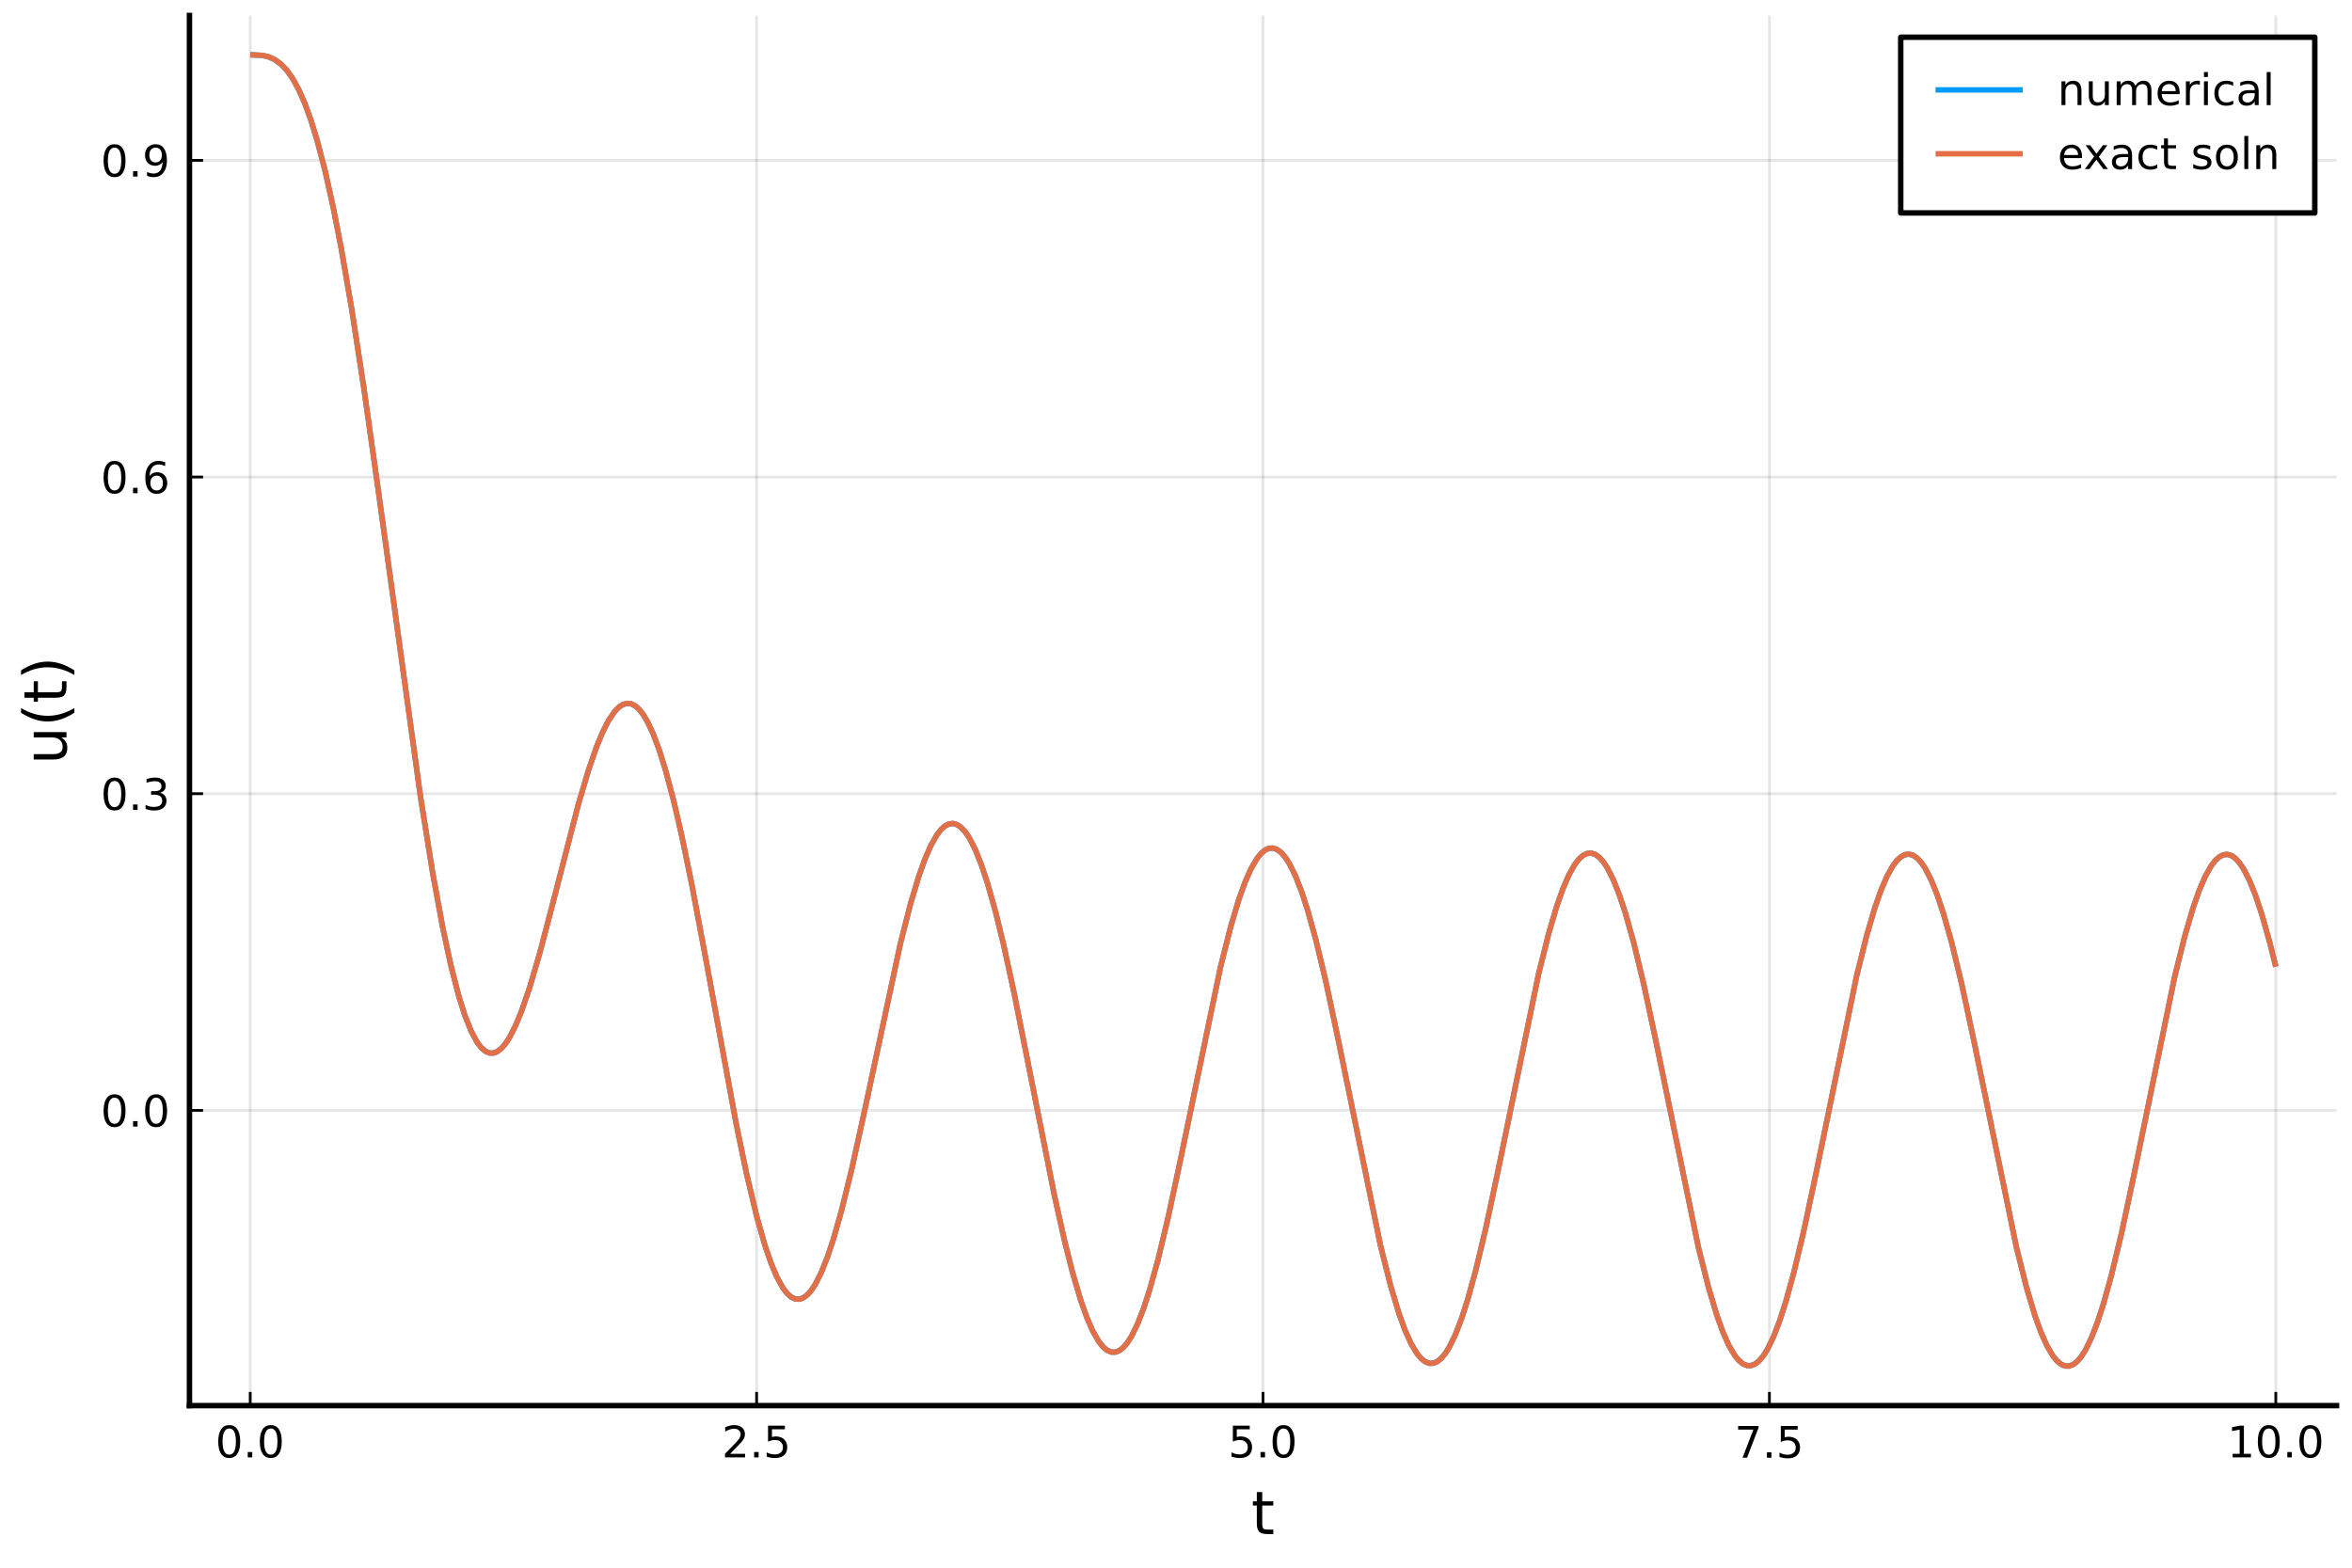 <?xml version="1.0" encoding="utf-8" standalone="no"?>
<!DOCTYPE svg PUBLIC "-//W3C//DTD SVG 1.1//EN"
  "http://www.w3.org/Graphics/SVG/1.1/DTD/svg11.dtd">
<!-- Created with matplotlib (https://matplotlib.org/) -->
<svg height="288pt" version="1.1" viewBox="0 0 432 288" width="432pt" xmlns="http://www.w3.org/2000/svg" xmlns:xlink="http://www.w3.org/1999/xlink">
 <defs>
  <style type="text/css">*{stroke-linecap:butt;stroke-linejoin:round;}</style>
 </defs>
 <g id="figure_1">
  <g id="patch_1">
   <path d="M 0 288 
L 432 288 
L 432 0 
L 0 0 
z
" style="fill:#ffffff;"/>
  </g>
  <g id="axes_1">
   <g id="patch_2">
    <path d="M 34.798 258.225 
L 429.165 258.225 
L 429.165 2.835 
L 34.798 2.835 
z
" style="fill:#ffffff;"/>
   </g>
   <g id="matplotlib.axis_1">
    <g id="xtick_1">
     <g id="line2d_1">
      <path clip-path="url(#p487f15718a)" d="M 45.959 258.225 
L 45.959 2.835 
" style="fill:none;stroke:#000000;stroke-linecap:square;stroke-opacity:0.1;stroke-width:0.5;"/>
     </g>
     <g id="line2d_2">
      <defs>
       <path d="M 0 0 
L 0 -2.5 
" id="m3278e0bb74" style="stroke:#000000;stroke-width:0.5;"/>
      </defs>
      <g>
       <use style="stroke:#000000;stroke-width:0.5;" x="45.959" xlink:href="#m3278e0bb74" y="258.225"/>
      </g>
     </g>
     <g id="text_1">
      <!-- $\mathregular{0.0}$ -->
      <g transform="translate(39.559 267.804)scale(0.08 -0.08)">
       <defs>
        <path d="M 31.781 66.406 
Q 24.172 66.406 20.328 58.906 
Q 16.5 51.422 16.5 36.375 
Q 16.5 21.391 20.328 13.891 
Q 24.172 6.391 31.781 6.391 
Q 39.453 6.391 43.281 13.891 
Q 47.125 21.391 47.125 36.375 
Q 47.125 51.422 43.281 58.906 
Q 39.453 66.406 31.781 66.406 
z
M 31.781 74.219 
Q 44.047 74.219 50.516 64.516 
Q 56.984 54.828 56.984 36.375 
Q 56.984 17.969 50.516 8.266 
Q 44.047 -1.422 31.781 -1.422 
Q 19.531 -1.422 13.062 8.266 
Q 6.594 17.969 6.594 36.375 
Q 6.594 54.828 13.062 64.516 
Q 19.531 74.219 31.781 74.219 
z
" id="DejaVuSans-48"/>
        <path d="M 10.688 12.406 
L 21 12.406 
L 21 0 
L 10.688 0 
z
" id="DejaVuSans-46"/>
       </defs>
       <use transform="translate(0 0.781)" xlink:href="#DejaVuSans-48"/>
       <use transform="translate(63.623 0.781)" xlink:href="#DejaVuSans-46"/>
       <use transform="translate(95.41 0.781)" xlink:href="#DejaVuSans-48"/>
      </g>
     </g>
    </g>
    <g id="xtick_2">
     <g id="line2d_3">
      <path clip-path="url(#p487f15718a)" d="M 138.97 258.225 
L 138.97 2.835 
" style="fill:none;stroke:#000000;stroke-linecap:square;stroke-opacity:0.1;stroke-width:0.5;"/>
     </g>
     <g id="line2d_4">
      <g>
       <use style="stroke:#000000;stroke-width:0.5;" x="138.97" xlink:href="#m3278e0bb74" y="258.225"/>
      </g>
     </g>
     <g id="text_2">
      <!-- $\mathregular{2.5}$ -->
      <g transform="translate(132.57 267.804)scale(0.08 -0.08)">
       <defs>
        <path d="M 19.188 8.297 
L 53.609 8.297 
L 53.609 0 
L 7.328 0 
L 7.328 8.297 
Q 12.938 14.109 22.625 23.891 
Q 32.328 33.688 34.812 36.531 
Q 39.547 41.844 41.422 45.531 
Q 43.312 49.219 43.312 52.781 
Q 43.312 58.594 39.234 62.25 
Q 35.156 65.922 28.609 65.922 
Q 23.969 65.922 18.812 64.312 
Q 13.672 62.703 7.812 59.422 
L 7.812 69.391 
Q 13.766 71.781 18.938 73 
Q 24.125 74.219 28.422 74.219 
Q 39.75 74.219 46.484 68.547 
Q 53.219 62.891 53.219 53.422 
Q 53.219 48.922 51.531 44.891 
Q 49.859 40.875 45.406 35.406 
Q 44.188 33.984 37.641 27.219 
Q 31.109 20.453 19.188 8.297 
z
" id="DejaVuSans-50"/>
        <path d="M 10.797 72.906 
L 49.516 72.906 
L 49.516 64.594 
L 19.828 64.594 
L 19.828 46.734 
Q 21.969 47.469 24.109 47.828 
Q 26.266 48.188 28.422 48.188 
Q 40.625 48.188 47.75 41.5 
Q 54.891 34.812 54.891 23.391 
Q 54.891 11.625 47.562 5.094 
Q 40.234 -1.422 26.906 -1.422 
Q 22.312 -1.422 17.547 -0.641 
Q 12.797 0.141 7.719 1.703 
L 7.719 11.625 
Q 12.109 9.234 16.797 8.062 
Q 21.484 6.891 26.703 6.891 
Q 35.156 6.891 40.078 11.328 
Q 45.016 15.766 45.016 23.391 
Q 45.016 31 40.078 35.438 
Q 35.156 39.891 26.703 39.891 
Q 22.75 39.891 18.812 39.016 
Q 14.891 38.141 10.797 36.281 
z
" id="DejaVuSans-53"/>
       </defs>
       <use transform="translate(0 0.781)" xlink:href="#DejaVuSans-50"/>
       <use transform="translate(63.623 0.781)" xlink:href="#DejaVuSans-46"/>
       <use transform="translate(95.41 0.781)" xlink:href="#DejaVuSans-53"/>
      </g>
     </g>
    </g>
    <g id="xtick_3">
     <g id="line2d_5">
      <path clip-path="url(#p487f15718a)" d="M 231.981 258.225 
L 231.981 2.835 
" style="fill:none;stroke:#000000;stroke-linecap:square;stroke-opacity:0.1;stroke-width:0.5;"/>
     </g>
     <g id="line2d_6">
      <g>
       <use style="stroke:#000000;stroke-width:0.5;" x="231.981" xlink:href="#m3278e0bb74" y="258.225"/>
      </g>
     </g>
     <g id="text_3">
      <!-- $\mathregular{5.0}$ -->
      <g transform="translate(225.581 267.804)scale(0.08 -0.08)">
       <use transform="translate(0 0.781)" xlink:href="#DejaVuSans-53"/>
       <use transform="translate(63.623 0.781)" xlink:href="#DejaVuSans-46"/>
       <use transform="translate(95.41 0.781)" xlink:href="#DejaVuSans-48"/>
      </g>
     </g>
    </g>
    <g id="xtick_4">
     <g id="line2d_7">
      <path clip-path="url(#p487f15718a)" d="M 324.993 258.225 
L 324.993 2.835 
" style="fill:none;stroke:#000000;stroke-linecap:square;stroke-opacity:0.1;stroke-width:0.5;"/>
     </g>
     <g id="line2d_8">
      <g>
       <use style="stroke:#000000;stroke-width:0.5;" x="324.993" xlink:href="#m3278e0bb74" y="258.225"/>
      </g>
     </g>
     <g id="text_4">
      <!-- $\mathregular{7.5}$ -->
      <g transform="translate(318.593 267.804)scale(0.08 -0.08)">
       <defs>
        <path d="M 8.203 72.906 
L 55.078 72.906 
L 55.078 68.703 
L 28.609 0 
L 18.312 0 
L 43.219 64.594 
L 8.203 64.594 
z
" id="DejaVuSans-55"/>
       </defs>
       <use transform="translate(0 0.094)" xlink:href="#DejaVuSans-55"/>
       <use transform="translate(63.623 0.094)" xlink:href="#DejaVuSans-46"/>
       <use transform="translate(95.41 0.094)" xlink:href="#DejaVuSans-53"/>
      </g>
     </g>
    </g>
    <g id="xtick_5">
     <g id="line2d_9">
      <path clip-path="url(#p487f15718a)" d="M 418.004 258.225 
L 418.004 2.835 
" style="fill:none;stroke:#000000;stroke-linecap:square;stroke-opacity:0.1;stroke-width:0.5;"/>
     </g>
     <g id="line2d_10">
      <g>
       <use style="stroke:#000000;stroke-width:0.5;" x="418.004" xlink:href="#m3278e0bb74" y="258.225"/>
      </g>
     </g>
     <g id="text_5">
      <!-- $\mathregular{10.0}$ -->
      <g transform="translate(409.084 267.804)scale(0.08 -0.08)">
       <defs>
        <path d="M 12.406 8.297 
L 28.516 8.297 
L 28.516 63.922 
L 10.984 60.406 
L 10.984 69.391 
L 28.422 72.906 
L 38.281 72.906 
L 38.281 8.297 
L 54.391 8.297 
L 54.391 0 
L 12.406 0 
z
" id="DejaVuSans-49"/>
       </defs>
       <use transform="translate(0 0.781)" xlink:href="#DejaVuSans-49"/>
       <use transform="translate(63.623 0.781)" xlink:href="#DejaVuSans-48"/>
       <use transform="translate(127.246 0.781)" xlink:href="#DejaVuSans-46"/>
       <use transform="translate(159.033 0.781)" xlink:href="#DejaVuSans-48"/>
      </g>
     </g>
    </g>
    <g id="text_6">
     <!-- t -->
     <g transform="translate(229.825 281.826)scale(0.11 -0.11)">
      <defs>
       <path d="M 18.312 70.219 
L 18.312 54.688 
L 36.812 54.688 
L 36.812 47.703 
L 18.312 47.703 
L 18.312 18.016 
Q 18.312 11.328 20.141 9.422 
Q 21.969 7.516 27.594 7.516 
L 36.812 7.516 
L 36.812 0 
L 27.594 0 
Q 17.188 0 13.234 3.875 
Q 9.281 7.766 9.281 18.016 
L 9.281 47.703 
L 2.688 47.703 
L 2.688 54.688 
L 9.281 54.688 
L 9.281 70.219 
z
" id="DejaVuSans-116"/>
      </defs>
      <use xlink:href="#DejaVuSans-116"/>
     </g>
    </g>
   </g>
   <g id="matplotlib.axis_2">
    <g id="ytick_1">
     <g id="line2d_11">
      <path clip-path="url(#p487f15718a)" d="M 34.798 203.987 
L 429.165 203.987 
" style="fill:none;stroke:#000000;stroke-linecap:square;stroke-opacity:0.1;stroke-width:0.5;"/>
     </g>
     <g id="line2d_12">
      <defs>
       <path d="M 0 0 
L 2.5 0 
" id="maeed13a817" style="stroke:#000000;stroke-width:0.5;"/>
      </defs>
      <g>
       <use style="stroke:#000000;stroke-width:0.5;" x="34.798" xlink:href="#maeed13a817" y="203.987"/>
      </g>
     </g>
     <g id="text_7">
      <!-- $\mathregular{0.0}$ -->
      <g transform="translate(18.498 207.027)scale(0.08 -0.08)">
       <use transform="translate(0 0.781)" xlink:href="#DejaVuSans-48"/>
       <use transform="translate(63.623 0.781)" xlink:href="#DejaVuSans-46"/>
       <use transform="translate(95.41 0.781)" xlink:href="#DejaVuSans-48"/>
      </g>
     </g>
    </g>
    <g id="ytick_2">
     <g id="line2d_13">
      <path clip-path="url(#p487f15718a)" d="M 34.798 145.81 
L 429.165 145.81 
" style="fill:none;stroke:#000000;stroke-linecap:square;stroke-opacity:0.1;stroke-width:0.5;"/>
     </g>
     <g id="line2d_14">
      <g>
       <use style="stroke:#000000;stroke-width:0.5;" x="34.798" xlink:href="#maeed13a817" y="145.81"/>
      </g>
     </g>
     <g id="text_8">
      <!-- $\mathregular{0.3}$ -->
      <g transform="translate(18.498 148.849)scale(0.08 -0.08)">
       <defs>
        <path d="M 40.578 39.312 
Q 47.656 37.797 51.625 33 
Q 55.609 28.219 55.609 21.188 
Q 55.609 10.406 48.188 4.484 
Q 40.766 -1.422 27.094 -1.422 
Q 22.516 -1.422 17.656 -0.516 
Q 12.797 0.391 7.625 2.203 
L 7.625 11.719 
Q 11.719 9.328 16.594 8.109 
Q 21.484 6.891 26.812 6.891 
Q 36.078 6.891 40.938 10.547 
Q 45.797 14.203 45.797 21.188 
Q 45.797 27.641 41.281 31.266 
Q 36.766 34.906 28.719 34.906 
L 20.219 34.906 
L 20.219 43.016 
L 29.109 43.016 
Q 36.375 43.016 40.234 45.922 
Q 44.094 48.828 44.094 54.297 
Q 44.094 59.906 40.109 62.906 
Q 36.141 65.922 28.719 65.922 
Q 24.656 65.922 20.016 65.031 
Q 15.375 64.156 9.812 62.312 
L 9.812 71.094 
Q 15.438 72.656 20.344 73.438 
Q 25.25 74.219 29.594 74.219 
Q 40.828 74.219 47.359 69.109 
Q 53.906 64.016 53.906 55.328 
Q 53.906 49.266 50.438 45.094 
Q 46.969 40.922 40.578 39.312 
z
" id="DejaVuSans-51"/>
       </defs>
       <use transform="translate(0 0.781)" xlink:href="#DejaVuSans-48"/>
       <use transform="translate(63.623 0.781)" xlink:href="#DejaVuSans-46"/>
       <use transform="translate(95.41 0.781)" xlink:href="#DejaVuSans-51"/>
      </g>
     </g>
    </g>
    <g id="ytick_3">
     <g id="line2d_15">
      <path clip-path="url(#p487f15718a)" d="M 34.798 87.632 
L 429.165 87.632 
" style="fill:none;stroke:#000000;stroke-linecap:square;stroke-opacity:0.1;stroke-width:0.5;"/>
     </g>
     <g id="line2d_16">
      <g>
       <use style="stroke:#000000;stroke-width:0.5;" x="34.798" xlink:href="#maeed13a817" y="87.632"/>
      </g>
     </g>
     <g id="text_9">
      <!-- $\mathregular{0.6}$ -->
      <g transform="translate(18.498 90.672)scale(0.08 -0.08)">
       <defs>
        <path d="M 33.016 40.375 
Q 26.375 40.375 22.484 35.828 
Q 18.609 31.297 18.609 23.391 
Q 18.609 15.531 22.484 10.953 
Q 26.375 6.391 33.016 6.391 
Q 39.656 6.391 43.531 10.953 
Q 47.406 15.531 47.406 23.391 
Q 47.406 31.297 43.531 35.828 
Q 39.656 40.375 33.016 40.375 
z
M 52.594 71.297 
L 52.594 62.312 
Q 48.875 64.062 45.094 64.984 
Q 41.312 65.922 37.594 65.922 
Q 27.828 65.922 22.672 59.328 
Q 17.531 52.734 16.797 39.406 
Q 19.672 43.656 24.016 45.922 
Q 28.375 48.188 33.594 48.188 
Q 44.578 48.188 50.953 41.516 
Q 57.328 34.859 57.328 23.391 
Q 57.328 12.156 50.688 5.359 
Q 44.047 -1.422 33.016 -1.422 
Q 20.359 -1.422 13.672 8.266 
Q 6.984 17.969 6.984 36.375 
Q 6.984 53.656 15.188 63.938 
Q 23.391 74.219 37.203 74.219 
Q 40.922 74.219 44.703 73.484 
Q 48.484 72.75 52.594 71.297 
z
" id="DejaVuSans-54"/>
       </defs>
       <use transform="translate(0 0.781)" xlink:href="#DejaVuSans-48"/>
       <use transform="translate(63.623 0.781)" xlink:href="#DejaVuSans-46"/>
       <use transform="translate(95.41 0.781)" xlink:href="#DejaVuSans-54"/>
      </g>
     </g>
    </g>
    <g id="ytick_4">
     <g id="line2d_17">
      <path clip-path="url(#p487f15718a)" d="M 34.798 29.455 
L 429.165 29.455 
" style="fill:none;stroke:#000000;stroke-linecap:square;stroke-opacity:0.1;stroke-width:0.5;"/>
     </g>
     <g id="line2d_18">
      <g>
       <use style="stroke:#000000;stroke-width:0.5;" x="34.798" xlink:href="#maeed13a817" y="29.455"/>
      </g>
     </g>
     <g id="text_10">
      <!-- $\mathregular{0.9}$ -->
      <g transform="translate(18.498 32.495)scale(0.08 -0.08)">
       <defs>
        <path d="M 10.984 1.516 
L 10.984 10.5 
Q 14.703 8.734 18.5 7.812 
Q 22.312 6.891 25.984 6.891 
Q 35.75 6.891 40.891 13.453 
Q 46.047 20.016 46.781 33.406 
Q 43.953 29.203 39.594 26.953 
Q 35.25 24.703 29.984 24.703 
Q 19.047 24.703 12.672 31.312 
Q 6.297 37.938 6.297 49.422 
Q 6.297 60.641 12.938 67.422 
Q 19.578 74.219 30.609 74.219 
Q 43.266 74.219 49.922 64.516 
Q 56.594 54.828 56.594 36.375 
Q 56.594 19.141 48.406 8.859 
Q 40.234 -1.422 26.422 -1.422 
Q 22.703 -1.422 18.891 -0.688 
Q 15.094 0.047 10.984 1.516 
z
M 30.609 32.422 
Q 37.25 32.422 41.125 36.953 
Q 45.016 41.5 45.016 49.422 
Q 45.016 57.281 41.125 61.844 
Q 37.25 66.406 30.609 66.406 
Q 23.969 66.406 20.094 61.844 
Q 16.219 57.281 16.219 49.422 
Q 16.219 41.5 20.094 36.953 
Q 23.969 32.422 30.609 32.422 
z
" id="DejaVuSans-57"/>
       </defs>
       <use transform="translate(0 0.781)" xlink:href="#DejaVuSans-48"/>
       <use transform="translate(63.623 0.781)" xlink:href="#DejaVuSans-46"/>
       <use transform="translate(95.41 0.781)" xlink:href="#DejaVuSans-57"/>
      </g>
     </g>
    </g>
    <g id="text_11">
     <!-- u(t) -->
     <g transform="translate(12.21 140.464)rotate(-90)scale(0.11 -0.11)">
      <defs>
       <path d="M 8.5 21.578 
L 8.5 54.688 
L 17.484 54.688 
L 17.484 21.922 
Q 17.484 14.156 20.5 10.266 
Q 23.531 6.391 29.594 6.391 
Q 36.859 6.391 41.078 11.031 
Q 45.312 15.672 45.312 23.688 
L 45.312 54.688 
L 54.297 54.688 
L 54.297 0 
L 45.312 0 
L 45.312 8.406 
Q 42.047 3.422 37.719 1 
Q 33.406 -1.422 27.688 -1.422 
Q 18.266 -1.422 13.375 4.438 
Q 8.5 10.297 8.5 21.578 
z
M 31.109 56 
z
" id="DejaVuSans-117"/>
       <path d="M 31 75.875 
Q 24.469 64.656 21.281 53.656 
Q 18.109 42.672 18.109 31.391 
Q 18.109 20.125 21.312 9.062 
Q 24.516 -2 31 -13.188 
L 23.188 -13.188 
Q 15.875 -1.703 12.234 9.375 
Q 8.594 20.453 8.594 31.391 
Q 8.594 42.281 12.203 53.312 
Q 15.828 64.359 23.188 75.875 
z
" id="DejaVuSans-40"/>
       <path d="M 8.016 75.875 
L 15.828 75.875 
Q 23.141 64.359 26.781 53.312 
Q 30.422 42.281 30.422 31.391 
Q 30.422 20.453 26.781 9.375 
Q 23.141 -1.703 15.828 -13.188 
L 8.016 -13.188 
Q 14.5 -2 17.703 9.062 
Q 20.906 20.125 20.906 31.391 
Q 20.906 42.672 17.703 53.656 
Q 14.5 64.656 8.016 75.875 
z
" id="DejaVuSans-41"/>
      </defs>
      <use xlink:href="#DejaVuSans-117"/>
      <use x="63.379" xlink:href="#DejaVuSans-40"/>
      <use x="102.393" xlink:href="#DejaVuSans-116"/>
      <use x="141.602" xlink:href="#DejaVuSans-41"/>
     </g>
    </g>
   </g>
   <g id="line2d_19">
    <path clip-path="url(#p487f15718a)" d="M 45.959 10.064 
L 48.191 10.176 
L 49.307 10.434 
L 50.423 10.927 
L 51.54 11.722 
L 52.656 12.882 
L 53.772 14.46 
L 54.888 16.504 
L 56.004 19.05 
L 57.12 22.126 
L 58.236 25.752 
L 59.725 31.455 
L 61.213 38.143 
L 62.701 45.78 
L 64.561 56.556 
L 66.793 71.034 
L 69.398 89.494 
L 77.211 146.218 
L 79.443 160.202 
L 81.303 170.338 
L 82.791 177.27 
L 84.28 183.044 
L 85.396 186.568 
L 86.512 189.376 
L 87.628 191.456 
L 88.372 192.437 
L 89.116 193.095 
L 89.86 193.434 
L 90.604 193.459 
L 91.348 193.178 
L 92.093 192.6 
L 92.837 191.736 
L 93.581 190.598 
L 94.697 188.411 
L 95.813 185.694 
L 97.301 181.357 
L 99.161 175.016 
L 101.766 165.053 
L 106.23 147.758 
L 108.09 141.476 
L 109.579 137.182 
L 110.695 134.487 
L 111.811 132.301 
L 112.927 130.672 
L 113.671 129.913 
L 114.415 129.427 
L 115.159 129.221 
L 115.903 129.3 
L 116.648 129.668 
L 117.392 130.326 
L 118.136 131.273 
L 118.88 132.506 
L 119.996 134.885 
L 121.112 137.876 
L 122.228 141.448 
L 123.716 147.043 
L 125.205 153.48 
L 127.065 162.494 
L 129.669 176.347 
L 135.25 206.618 
L 137.11 215.572 
L 138.97 223.396 
L 140.458 228.654 
L 141.575 231.932 
L 142.691 234.595 
L 143.807 236.611 
L 144.551 237.584 
L 145.295 238.254 
L 146.039 238.619 
L 146.783 238.678 
L 147.527 238.432 
L 148.271 237.886 
L 149.015 237.043 
L 149.76 235.911 
L 150.876 233.691 
L 151.992 230.877 
L 153.108 227.515 
L 154.596 222.273 
L 156.456 214.706 
L 158.689 204.569 
L 165.385 173.309 
L 167.246 166.02 
L 168.734 161.051 
L 169.85 157.919 
L 170.966 155.348 
L 172.082 153.381 
L 172.826 152.42 
L 173.57 151.748 
L 174.314 151.37 
L 175.059 151.289 
L 175.803 151.506 
L 176.547 152.022 
L 177.291 152.832 
L 178.035 153.934 
L 179.151 156.117 
L 180.267 158.911 
L 181.383 162.278 
L 182.872 167.578 
L 184.36 173.682 
L 186.22 182.213 
L 189.196 197.149 
L 193.661 219.594 
L 195.521 227.923 
L 197.009 233.813 
L 198.497 238.856 
L 199.614 242.006 
L 200.73 244.565 
L 201.846 246.496 
L 202.59 247.421 
L 203.334 248.05 
L 204.078 248.38 
L 204.822 248.407 
L 205.566 248.134 
L 206.31 247.561 
L 207.054 246.692 
L 207.799 245.534 
L 208.915 243.271 
L 210.031 240.409 
L 211.147 236.989 
L 212.635 231.649 
L 214.495 223.919 
L 216.728 213.515 
L 224.169 177.67 
L 226.029 170.301 
L 227.517 165.317 
L 228.633 162.195 
L 229.749 159.655 
L 230.865 157.732 
L 231.609 156.808 
L 232.354 156.176 
L 233.098 155.843 
L 233.842 155.809 
L 234.586 156.076 
L 235.33 156.641 
L 236.074 157.501 
L 236.818 158.652 
L 237.934 160.904 
L 239.05 163.76 
L 240.166 167.18 
L 241.655 172.529 
L 243.515 180.292 
L 245.747 190.775 
L 253.56 228.83 
L 255.42 236.2 
L 256.908 241.163 
L 258.025 244.257 
L 259.141 246.763 
L 260.257 248.644 
L 261.001 249.538 
L 261.745 250.137 
L 262.489 250.436 
L 263.233 250.435 
L 263.977 250.133 
L 264.721 249.533 
L 265.466 248.637 
L 266.21 247.453 
L 267.326 245.152 
L 268.442 242.251 
L 269.558 238.793 
L 271.046 233.403 
L 272.906 225.61 
L 275.139 215.128 
L 282.58 178.999 
L 284.44 171.553 
L 285.928 166.506 
L 287.044 163.338 
L 288.16 160.75 
L 289.276 158.779 
L 290.021 157.823 
L 290.765 157.161 
L 291.509 156.797 
L 292.253 156.732 
L 292.997 156.968 
L 293.741 157.504 
L 294.485 158.335 
L 295.229 159.456 
L 296.345 161.667 
L 297.461 164.483 
L 298.578 167.864 
L 300.066 173.166 
L 301.926 180.876 
L 304.158 191.303 
L 311.971 229.249 
L 313.831 236.611 
L 315.32 241.572 
L 316.436 244.667 
L 317.552 247.174 
L 318.668 249.059 
L 319.412 249.955 
L 320.156 250.557 
L 320.9 250.859 
L 321.644 250.862 
L 322.388 250.564 
L 323.133 249.967 
L 323.877 249.075 
L 324.621 247.894 
L 325.737 245.598 
L 326.853 242.701 
L 327.969 239.247 
L 329.457 233.859 
L 331.318 226.066 
L 333.55 215.578 
L 340.991 179.376 
L 342.851 171.901 
L 344.339 166.826 
L 345.455 163.636 
L 346.571 161.026 
L 347.687 159.032 
L 348.432 158.061 
L 349.176 157.383 
L 349.92 157.002 
L 350.664 156.922 
L 351.408 157.142 
L 352.152 157.662 
L 352.896 158.478 
L 353.64 159.584 
L 354.756 161.773 
L 355.872 164.569 
L 356.989 167.931 
L 358.477 173.209 
L 360.337 180.894 
L 362.569 191.299 
L 370.382 229.237 
L 372.242 236.611 
L 373.731 241.586 
L 374.847 244.693 
L 375.963 247.213 
L 377.079 249.112 
L 377.823 250.018 
L 378.567 250.629 
L 379.311 250.942 
L 380.055 250.955 
L 380.799 250.667 
L 381.544 250.08 
L 382.288 249.198 
L 383.032 248.027 
L 384.148 245.745 
L 385.264 242.862 
L 386.38 239.419 
L 387.868 234.045 
L 389.729 226.266 
L 391.961 215.787 
L 399.402 179.556 
L 401.262 172.06 
L 402.75 166.966 
L 403.866 163.76 
L 404.982 161.132 
L 406.099 159.121 
L 406.843 158.137 
L 407.587 157.446 
L 408.331 157.053 
L 409.075 156.959 
L 409.819 157.167 
L 410.563 157.674 
L 411.307 158.478 
L 412.051 159.572 
L 413.167 161.743 
L 414.284 164.522 
L 415.4 167.868 
L 416.888 173.128 
L 418.004 177.599 
L 418.004 177.599 
" style="fill:none;stroke:#009afa;"/>
   </g>
   <g id="line2d_20">
    <path clip-path="url(#p487f15718a)" d="M 45.959 10.063 
L 48.191 10.172 
L 49.307 10.429 
L 50.423 10.92 
L 51.54 11.714 
L 52.656 12.873 
L 53.772 14.45 
L 54.888 16.493 
L 56.004 19.038 
L 57.12 22.113 
L 58.236 25.738 
L 59.725 31.441 
L 61.213 38.128 
L 62.701 45.765 
L 64.561 56.541 
L 66.793 71.021 
L 69.398 89.482 
L 77.211 146.216 
L 79.443 160.203 
L 81.303 170.342 
L 82.791 177.276 
L 84.28 183.051 
L 85.396 186.576 
L 86.512 189.384 
L 87.628 191.465 
L 88.372 192.447 
L 89.116 193.105 
L 89.86 193.445 
L 90.604 193.47 
L 91.348 193.189 
L 92.093 192.611 
L 92.837 191.747 
L 93.581 190.609 
L 94.697 188.421 
L 95.813 185.705 
L 97.301 181.367 
L 99.161 175.024 
L 101.766 165.059 
L 106.23 147.758 
L 108.09 141.473 
L 109.579 137.178 
L 110.695 134.481 
L 111.811 132.294 
L 112.927 130.663 
L 113.671 129.904 
L 114.415 129.417 
L 115.159 129.211 
L 115.903 129.289 
L 116.648 129.657 
L 117.392 130.314 
L 118.136 131.26 
L 118.88 132.494 
L 119.996 134.872 
L 121.112 137.863 
L 122.228 141.435 
L 123.716 147.03 
L 125.205 153.468 
L 127.065 162.483 
L 129.669 176.339 
L 135.25 206.617 
L 137.11 215.573 
L 138.97 223.4 
L 140.458 228.659 
L 141.575 231.939 
L 142.691 234.603 
L 143.807 236.62 
L 144.551 237.593 
L 145.295 238.264 
L 146.039 238.629 
L 146.783 238.689 
L 147.527 238.444 
L 148.271 237.898 
L 149.015 237.055 
L 149.76 235.923 
L 150.876 233.703 
L 151.992 230.889 
L 153.108 227.527 
L 154.596 222.284 
L 156.456 214.716 
L 158.689 204.577 
L 165.385 173.308 
L 167.246 166.017 
L 168.734 161.046 
L 169.85 157.912 
L 170.966 155.341 
L 172.082 153.372 
L 172.826 152.411 
L 173.57 151.738 
L 174.314 151.359 
L 175.059 151.278 
L 175.803 151.495 
L 176.547 152.01 
L 177.291 152.82 
L 178.035 153.921 
L 179.151 156.105 
L 180.267 158.899 
L 181.383 162.266 
L 182.872 167.566 
L 184.36 173.671 
L 186.22 182.204 
L 189.196 197.143 
L 193.661 219.593 
L 195.521 227.924 
L 197.009 233.817 
L 198.497 238.862 
L 199.614 242.013 
L 200.73 244.572 
L 201.846 246.505 
L 202.59 247.431 
L 203.334 248.061 
L 204.078 248.39 
L 204.822 248.419 
L 205.566 248.145 
L 206.31 247.572 
L 207.054 246.704 
L 207.799 245.546 
L 208.915 243.284 
L 210.031 240.421 
L 211.147 237.001 
L 212.635 231.66 
L 214.495 223.929 
L 216.728 213.523 
L 224.169 177.669 
L 226.029 170.298 
L 227.517 165.311 
L 228.633 162.189 
L 229.749 159.647 
L 230.865 157.723 
L 231.609 156.798 
L 232.354 156.166 
L 233.098 155.832 
L 233.842 155.798 
L 234.586 156.064 
L 235.33 156.629 
L 236.074 157.489 
L 236.818 158.639 
L 237.934 160.892 
L 239.05 163.748 
L 240.166 167.168 
L 241.655 172.518 
L 243.515 180.282 
L 245.747 190.766 
L 253.56 228.831 
L 255.42 236.203 
L 256.908 241.168 
L 258.025 244.264 
L 259.141 246.771 
L 260.257 248.653 
L 261.001 249.548 
L 261.745 250.147 
L 262.489 250.447 
L 263.233 250.446 
L 263.977 250.145 
L 264.721 249.545 
L 265.466 248.649 
L 266.21 247.465 
L 267.326 245.164 
L 268.442 242.263 
L 269.558 238.805 
L 271.046 233.414 
L 272.906 225.62 
L 275.139 215.136 
L 282.58 178.998 
L 284.44 171.55 
L 285.928 166.501 
L 287.044 163.331 
L 288.16 160.742 
L 289.276 158.771 
L 290.021 157.814 
L 290.765 157.151 
L 291.509 156.786 
L 292.253 156.721 
L 292.997 156.957 
L 293.741 157.492 
L 294.485 158.323 
L 295.229 159.444 
L 296.345 161.655 
L 297.461 164.471 
L 298.578 167.852 
L 300.066 173.155 
L 301.926 180.865 
L 304.158 191.294 
L 311.971 229.25 
L 313.831 236.614 
L 315.32 241.577 
L 316.436 244.673 
L 317.552 247.182 
L 318.668 249.067 
L 319.412 249.965 
L 320.156 250.567 
L 320.9 250.87 
L 321.644 250.873 
L 322.388 250.575 
L 323.133 249.979 
L 323.877 249.087 
L 324.621 247.906 
L 325.737 245.61 
L 326.853 242.714 
L 327.969 239.259 
L 329.457 233.871 
L 331.318 226.077 
L 333.55 215.586 
L 340.991 179.376 
L 342.851 171.897 
L 344.339 166.821 
L 345.455 163.63 
L 346.571 161.018 
L 347.687 159.024 
L 348.432 158.051 
L 349.176 157.373 
L 349.92 156.992 
L 350.664 156.911 
L 351.408 157.131 
L 352.152 157.65 
L 352.896 158.466 
L 353.64 159.572 
L 354.756 161.761 
L 355.872 164.556 
L 356.989 167.918 
L 358.477 173.198 
L 360.337 180.883 
L 362.569 191.29 
L 370.382 229.238 
L 372.242 236.615 
L 373.731 241.591 
L 374.847 244.699 
L 375.963 247.221 
L 377.079 249.121 
L 377.823 250.027 
L 378.567 250.64 
L 379.311 250.953 
L 380.055 250.966 
L 380.799 250.679 
L 381.544 250.092 
L 382.288 249.211 
L 383.032 248.04 
L 384.148 245.757 
L 385.264 242.874 
L 386.38 239.431 
L 387.868 234.057 
L 389.729 226.276 
L 391.961 215.795 
L 399.402 179.556 
L 401.262 172.057 
L 402.75 166.961 
L 403.866 163.754 
L 404.982 161.125 
L 406.099 159.112 
L 406.843 158.127 
L 407.587 157.436 
L 408.331 157.042 
L 409.075 156.948 
L 409.819 157.156 
L 410.563 157.662 
L 411.307 158.465 
L 412.051 159.56 
L 413.167 161.731 
L 414.284 164.51 
L 415.4 167.856 
L 416.888 173.117 
L 418.004 177.588 
L 418.004 177.588 
" style="fill:none;stroke:#e36f47;"/>
   </g>
   <g id="patch_3">
    <path d="M 34.798 258.225 
L 34.798 2.835 
" style="fill:none;stroke:#000000;stroke-linecap:square;stroke-linejoin:miter;"/>
   </g>
   <g id="patch_4">
    <path d="M 34.798 258.225 
L 429.165 258.225 
" style="fill:none;stroke:#000000;stroke-linecap:square;stroke-linejoin:miter;"/>
   </g>
   <g id="legend_1">
    <g id="patch_5">
     <path d="M 349.113 39.12 
L 425.165 39.12 
L 425.165 6.835 
L 349.113 6.835 
z
" style="fill:#ffffff;stroke:#000000;stroke-linejoin:miter;"/>
    </g>
    <g id="line2d_21">
     <path d="M 355.513 16.513 
L 371.513 16.513 
" style="fill:none;stroke:#009afa;stroke-linejoin:miter;"/>
    </g>
    <g id="line2d_22"/>
    <g id="text_12">
     <!-- numerical -->
     <g transform="translate(377.913 19.313)scale(0.08 -0.08)">
      <defs>
       <path d="M 54.891 33.016 
L 54.891 0 
L 45.906 0 
L 45.906 32.719 
Q 45.906 40.484 42.875 44.328 
Q 39.844 48.188 33.797 48.188 
Q 26.516 48.188 22.312 43.547 
Q 18.109 38.922 18.109 30.906 
L 18.109 0 
L 9.078 0 
L 9.078 54.688 
L 18.109 54.688 
L 18.109 46.188 
Q 21.344 51.125 25.703 53.562 
Q 30.078 56 35.797 56 
Q 45.219 56 50.047 50.172 
Q 54.891 44.344 54.891 33.016 
z
" id="DejaVuSans-110"/>
       <path d="M 52 44.188 
Q 55.375 50.25 60.062 53.125 
Q 64.75 56 71.094 56 
Q 79.641 56 84.281 50.016 
Q 88.922 44.047 88.922 33.016 
L 88.922 0 
L 79.891 0 
L 79.891 32.719 
Q 79.891 40.578 77.094 44.375 
Q 74.312 48.188 68.609 48.188 
Q 61.625 48.188 57.562 43.547 
Q 53.516 38.922 53.516 30.906 
L 53.516 0 
L 44.484 0 
L 44.484 32.719 
Q 44.484 40.625 41.703 44.406 
Q 38.922 48.188 33.109 48.188 
Q 26.219 48.188 22.156 43.531 
Q 18.109 38.875 18.109 30.906 
L 18.109 0 
L 9.078 0 
L 9.078 54.688 
L 18.109 54.688 
L 18.109 46.188 
Q 21.188 51.219 25.484 53.609 
Q 29.781 56 35.688 56 
Q 41.656 56 45.828 52.969 
Q 50 49.953 52 44.188 
z
" id="DejaVuSans-109"/>
       <path d="M 56.203 29.594 
L 56.203 25.203 
L 14.891 25.203 
Q 15.484 15.922 20.484 11.062 
Q 25.484 6.203 34.422 6.203 
Q 39.594 6.203 44.453 7.469 
Q 49.312 8.734 54.109 11.281 
L 54.109 2.781 
Q 49.266 0.734 44.188 -0.344 
Q 39.109 -1.422 33.891 -1.422 
Q 20.797 -1.422 13.156 6.188 
Q 5.516 13.812 5.516 26.812 
Q 5.516 40.234 12.766 48.109 
Q 20.016 56 32.328 56 
Q 43.359 56 49.781 48.891 
Q 56.203 41.797 56.203 29.594 
z
M 47.219 32.234 
Q 47.125 39.594 43.094 43.984 
Q 39.062 48.391 32.422 48.391 
Q 24.906 48.391 20.391 44.141 
Q 15.875 39.891 15.188 32.172 
z
" id="DejaVuSans-101"/>
       <path d="M 41.109 46.297 
Q 39.594 47.172 37.812 47.578 
Q 36.031 48 33.891 48 
Q 26.266 48 22.188 43.047 
Q 18.109 38.094 18.109 28.812 
L 18.109 0 
L 9.078 0 
L 9.078 54.688 
L 18.109 54.688 
L 18.109 46.188 
Q 20.953 51.172 25.484 53.578 
Q 30.031 56 36.531 56 
Q 37.453 56 38.578 55.875 
Q 39.703 55.766 41.062 55.516 
z
" id="DejaVuSans-114"/>
       <path d="M 9.422 54.688 
L 18.406 54.688 
L 18.406 0 
L 9.422 0 
z
M 9.422 75.984 
L 18.406 75.984 
L 18.406 64.594 
L 9.422 64.594 
z
" id="DejaVuSans-105"/>
       <path d="M 48.781 52.594 
L 48.781 44.188 
Q 44.969 46.297 41.141 47.344 
Q 37.312 48.391 33.406 48.391 
Q 24.656 48.391 19.812 42.844 
Q 14.984 37.312 14.984 27.297 
Q 14.984 17.281 19.812 11.734 
Q 24.656 6.203 33.406 6.203 
Q 37.312 6.203 41.141 7.25 
Q 44.969 8.297 48.781 10.406 
L 48.781 2.094 
Q 45.016 0.344 40.984 -0.531 
Q 36.969 -1.422 32.422 -1.422 
Q 20.062 -1.422 12.781 6.344 
Q 5.516 14.109 5.516 27.297 
Q 5.516 40.672 12.859 48.328 
Q 20.219 56 33.016 56 
Q 37.156 56 41.109 55.141 
Q 45.062 54.297 48.781 52.594 
z
" id="DejaVuSans-99"/>
       <path d="M 34.281 27.484 
Q 23.391 27.484 19.188 25 
Q 14.984 22.516 14.984 16.5 
Q 14.984 11.719 18.141 8.906 
Q 21.297 6.109 26.703 6.109 
Q 34.188 6.109 38.703 11.406 
Q 43.219 16.703 43.219 25.484 
L 43.219 27.484 
z
M 52.203 31.203 
L 52.203 0 
L 43.219 0 
L 43.219 8.297 
Q 40.141 3.328 35.547 0.953 
Q 30.953 -1.422 24.312 -1.422 
Q 15.922 -1.422 10.953 3.297 
Q 6 8.016 6 15.922 
Q 6 25.141 12.172 29.828 
Q 18.359 34.516 30.609 34.516 
L 43.219 34.516 
L 43.219 35.406 
Q 43.219 41.609 39.141 45 
Q 35.062 48.391 27.688 48.391 
Q 23 48.391 18.547 47.266 
Q 14.109 46.141 10.016 43.891 
L 10.016 52.203 
Q 14.938 54.109 19.578 55.047 
Q 24.219 56 28.609 56 
Q 40.484 56 46.344 49.844 
Q 52.203 43.703 52.203 31.203 
z
" id="DejaVuSans-97"/>
       <path d="M 9.422 75.984 
L 18.406 75.984 
L 18.406 0 
L 9.422 0 
z
" id="DejaVuSans-108"/>
      </defs>
      <use xlink:href="#DejaVuSans-110"/>
      <use x="63.379" xlink:href="#DejaVuSans-117"/>
      <use x="126.758" xlink:href="#DejaVuSans-109"/>
      <use x="224.17" xlink:href="#DejaVuSans-101"/>
      <use x="285.693" xlink:href="#DejaVuSans-114"/>
      <use x="326.807" xlink:href="#DejaVuSans-105"/>
      <use x="354.59" xlink:href="#DejaVuSans-99"/>
      <use x="409.57" xlink:href="#DejaVuSans-97"/>
      <use x="470.85" xlink:href="#DejaVuSans-108"/>
     </g>
    </g>
    <g id="line2d_23">
     <path d="M 355.513 28.256 
L 371.513 28.256 
" style="fill:none;stroke:#e36f47;stroke-linejoin:miter;"/>
    </g>
    <g id="line2d_24"/>
    <g id="text_13">
     <!-- exact soln -->
     <g transform="translate(377.913 31.056)scale(0.08 -0.08)">
      <defs>
       <path d="M 54.891 54.688 
L 35.109 28.078 
L 55.906 0 
L 45.312 0 
L 29.391 21.484 
L 13.484 0 
L 2.875 0 
L 24.125 28.609 
L 4.688 54.688 
L 15.281 54.688 
L 29.781 35.203 
L 44.281 54.688 
z
" id="DejaVuSans-120"/>
       <path id="DejaVuSans-32"/>
       <path d="M 44.281 53.078 
L 44.281 44.578 
Q 40.484 46.531 36.375 47.5 
Q 32.281 48.484 27.875 48.484 
Q 21.188 48.484 17.844 46.438 
Q 14.5 44.391 14.5 40.281 
Q 14.5 37.156 16.891 35.375 
Q 19.281 33.594 26.516 31.984 
L 29.594 31.297 
Q 39.156 29.25 43.188 25.516 
Q 47.219 21.781 47.219 15.094 
Q 47.219 7.469 41.188 3.016 
Q 35.156 -1.422 24.609 -1.422 
Q 20.219 -1.422 15.453 -0.562 
Q 10.688 0.297 5.422 2 
L 5.422 11.281 
Q 10.406 8.688 15.234 7.391 
Q 20.062 6.109 24.812 6.109 
Q 31.156 6.109 34.562 8.281 
Q 37.984 10.453 37.984 14.406 
Q 37.984 18.062 35.516 20.016 
Q 33.062 21.969 24.703 23.781 
L 21.578 24.516 
Q 13.234 26.266 9.516 29.906 
Q 5.812 33.547 5.812 39.891 
Q 5.812 47.609 11.281 51.797 
Q 16.75 56 26.812 56 
Q 31.781 56 36.172 55.266 
Q 40.578 54.547 44.281 53.078 
z
" id="DejaVuSans-115"/>
       <path d="M 30.609 48.391 
Q 23.391 48.391 19.188 42.75 
Q 14.984 37.109 14.984 27.297 
Q 14.984 17.484 19.156 11.844 
Q 23.344 6.203 30.609 6.203 
Q 37.797 6.203 41.984 11.859 
Q 46.188 17.531 46.188 27.297 
Q 46.188 37.016 41.984 42.703 
Q 37.797 48.391 30.609 48.391 
z
M 30.609 56 
Q 42.328 56 49.016 48.375 
Q 55.719 40.766 55.719 27.297 
Q 55.719 13.875 49.016 6.219 
Q 42.328 -1.422 30.609 -1.422 
Q 18.844 -1.422 12.172 6.219 
Q 5.516 13.875 5.516 27.297 
Q 5.516 40.766 12.172 48.375 
Q 18.844 56 30.609 56 
z
" id="DejaVuSans-111"/>
      </defs>
      <use xlink:href="#DejaVuSans-101"/>
      <use x="59.773" xlink:href="#DejaVuSans-120"/>
      <use x="118.953" xlink:href="#DejaVuSans-97"/>
      <use x="180.232" xlink:href="#DejaVuSans-99"/>
      <use x="235.213" xlink:href="#DejaVuSans-116"/>
      <use x="274.422" xlink:href="#DejaVuSans-32"/>
      <use x="306.209" xlink:href="#DejaVuSans-115"/>
      <use x="358.309" xlink:href="#DejaVuSans-111"/>
      <use x="419.49" xlink:href="#DejaVuSans-108"/>
      <use x="447.273" xlink:href="#DejaVuSans-110"/>
     </g>
    </g>
   </g>
  </g>
 </g>
 <defs>
  <clipPath id="p487f15718a">
   <rect height="255.391" width="394.368" x="34.798" y="2.835"/>
  </clipPath>
 </defs>
</svg>
